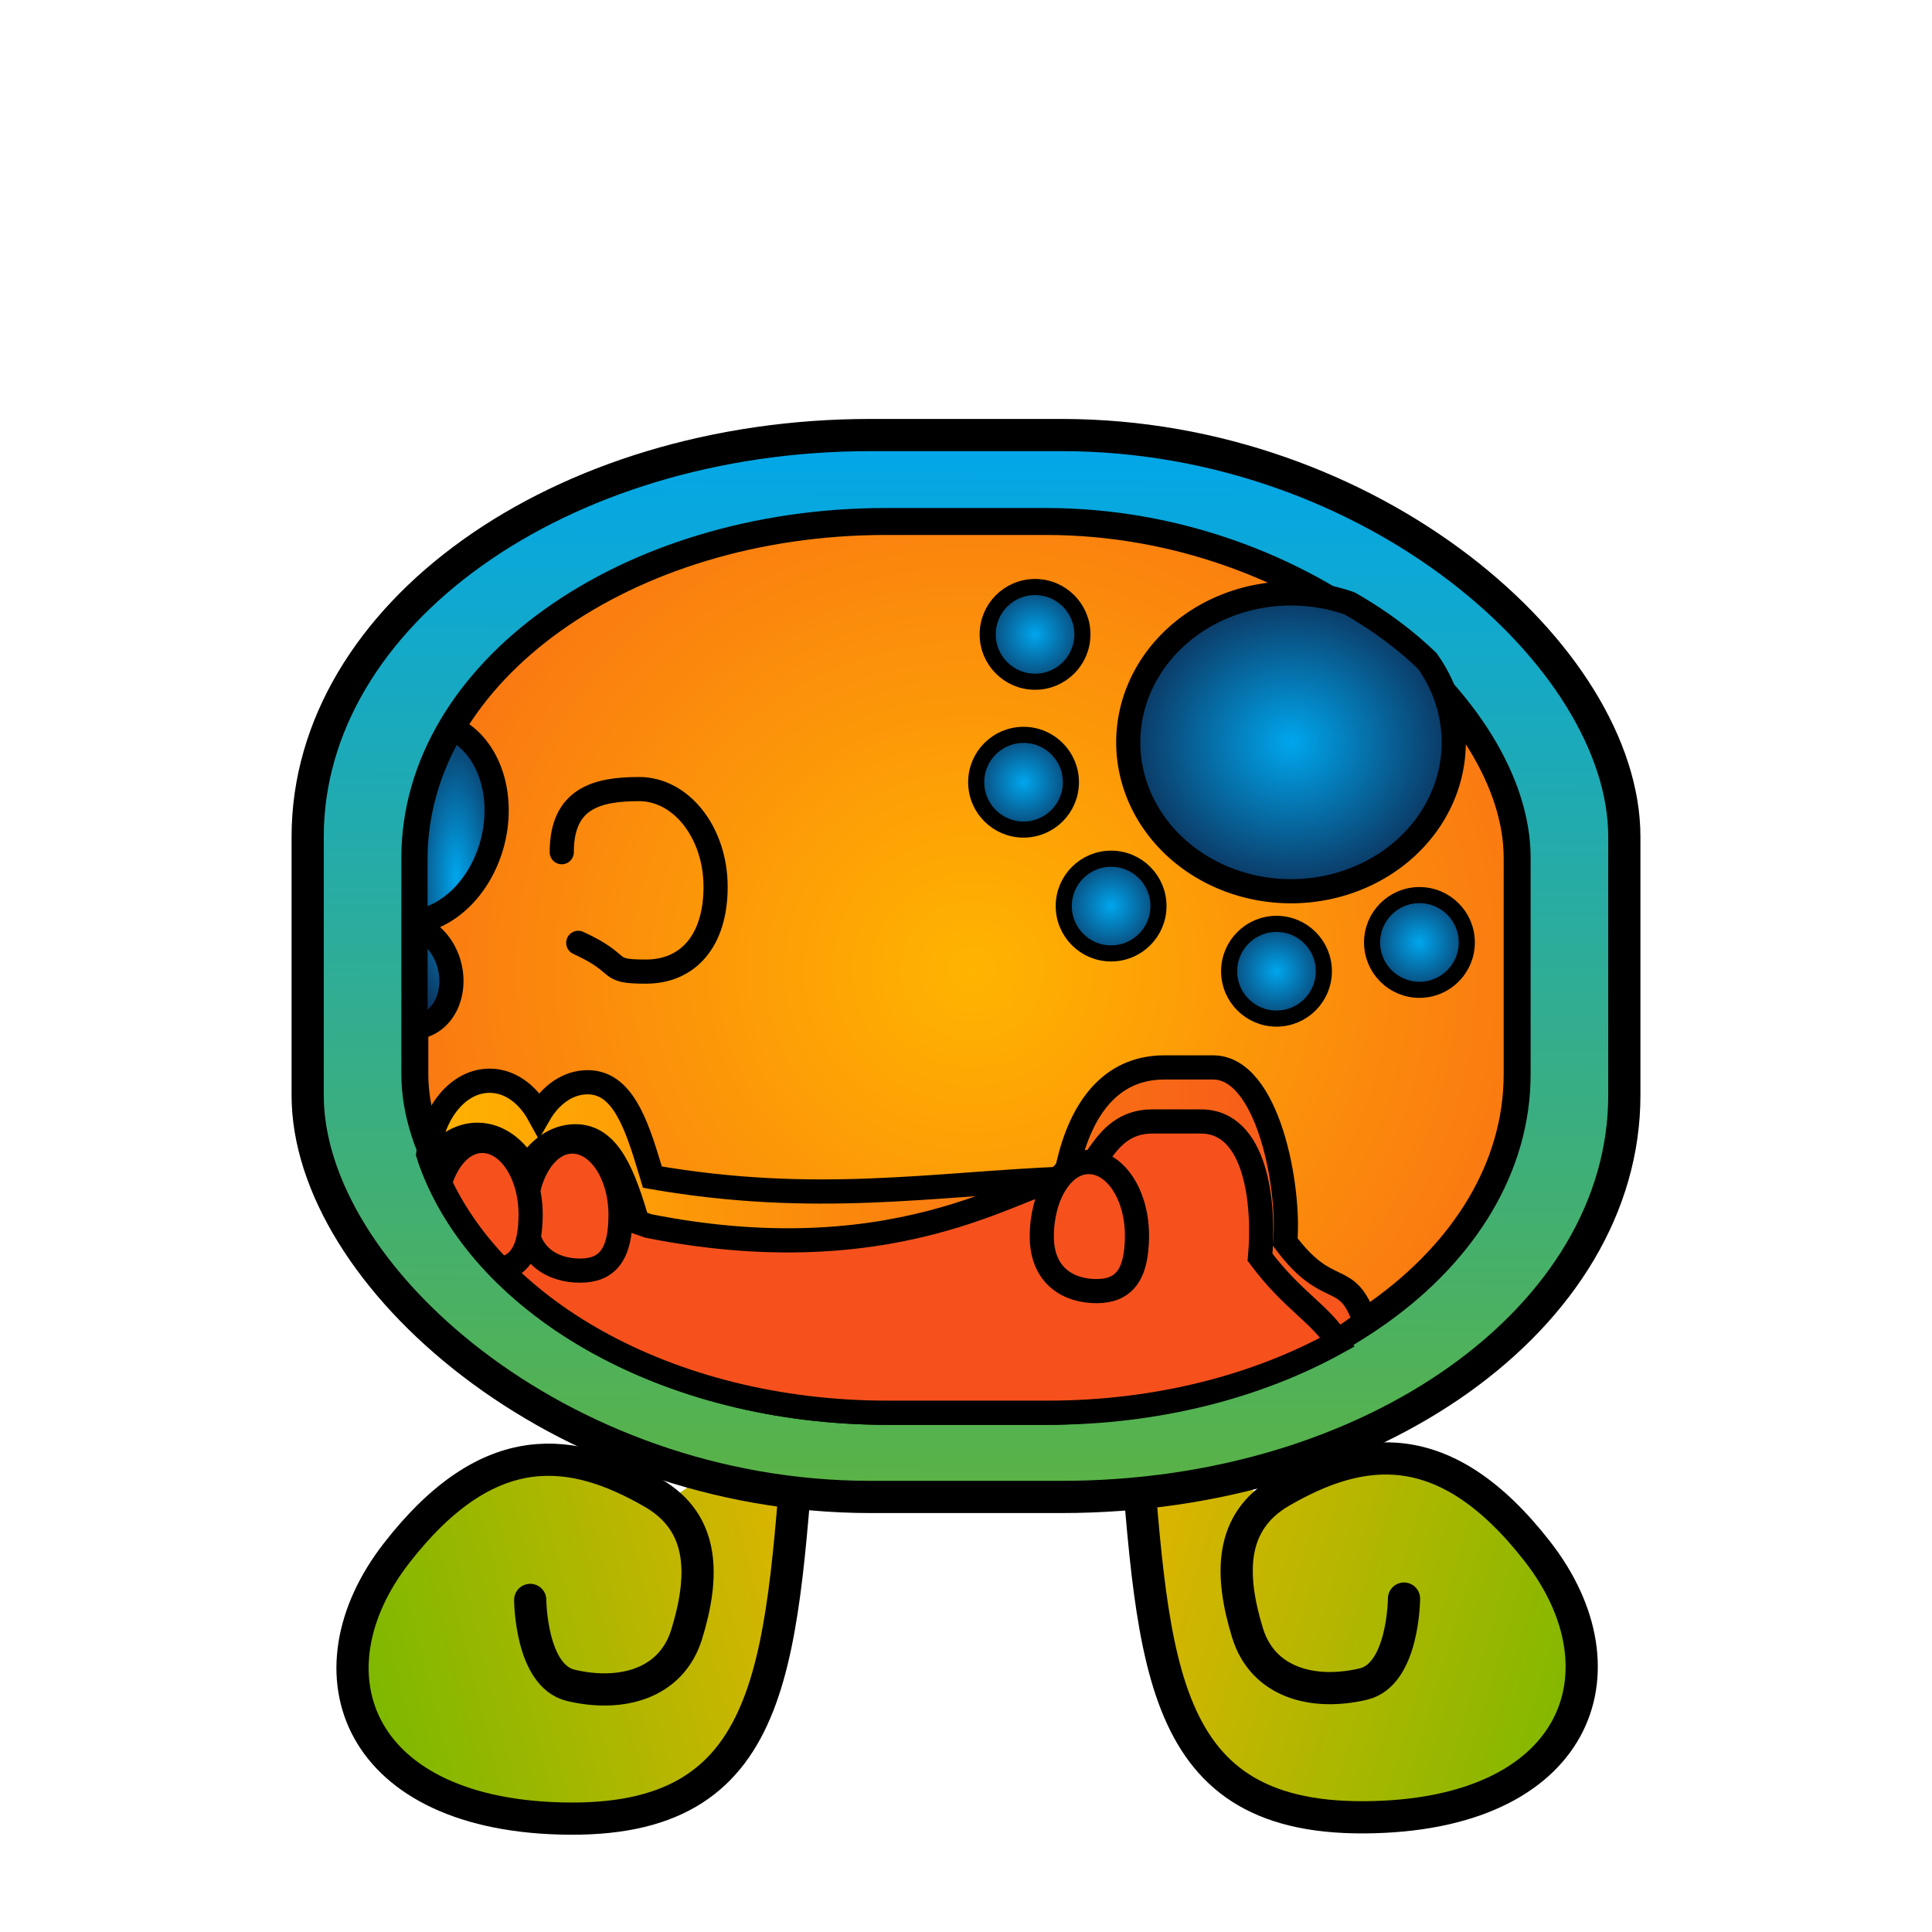 <?xml version="1.0" encoding="UTF-8" standalone="no"?>
<!-- Created with Inkscape (http://www.inkscape.org/) -->

<svg
   width="1200"
   height="1200"
   viewBox="0 0 317.5 317.5"
   version="1.1"
   id="svg5"
   inkscape:version="1.1 (c4e8f9e, 2021-05-24)"
   sodipodi:docname="nawal_E.svg"
   inkscape:export-filename="/home/alex/Documentos/Jax/Calendario/nawal_KAT.png"
   inkscape:export-xdpi="192"
   inkscape:export-ydpi="192"
   xmlns:inkscape="http://www.inkscape.org/namespaces/inkscape"
   xmlns:sodipodi="http://sodipodi.sourceforge.net/DTD/sodipodi-0.dtd"
   xmlns:xlink="http://www.w3.org/1999/xlink"
   xmlns="http://www.w3.org/2000/svg"
   xmlns:svg="http://www.w3.org/2000/svg">
  <sodipodi:namedview
     id="namedview7"
     pagecolor="#ffffff"
     bordercolor="#666666"
     borderopacity="1.0"
     inkscape:pageshadow="2"
     inkscape:pageopacity="0.0"
     inkscape:pagecheckerboard="0"
     inkscape:document-units="px"
     showgrid="false"
     showguides="true"
     inkscape:guide-bbox="true"
     inkscape:snap-page="true"
     inkscape:snap-object-midpoints="true"
     inkscape:zoom="1"
     inkscape:cx="598.5"
     inkscape:cy="519.5"
     inkscape:window-width="1920"
     inkscape:window-height="1016"
     inkscape:window-x="0"
     inkscape:window-y="27"
     inkscape:window-maximized="1"
     inkscape:current-layer="layer1"
     inkscape:snap-bbox="true"
     inkscape:snap-bbox-edge-midpoints="false"
     inkscape:bbox-paths="true"
     inkscape:snap-global="false"
     inkscape:lockguides="true">
    <sodipodi:guide
       position="158.75,317.5"
       orientation="-1,0"
       id="guide846"
       inkscape:label=""
       inkscape:locked="true"
       inkscape:color="rgb(0,0,255)" />
    <sodipodi:guide
       position="0,158.75"
       orientation="0,1"
       id="guide928"
       inkscape:label=""
       inkscape:locked="true"
       inkscape:color="rgb(0,0,255)" />
    <sodipodi:guide
       position="131.712,44.458"
       orientation="1,0"
       id="guide1822"
       inkscape:locked="true" />
    <sodipodi:guide
       position="60.067,45.405"
       orientation="1,0"
       id="guide1872"
       inkscape:locked="true" />
    <sodipodi:guide
       position="256.807,71.495"
       orientation="1,0"
       id="guide1874"
       inkscape:locked="true" />
    <sodipodi:guide
       position="159.37,16.031"
       orientation="0,-1"
       id="guide2734"
       inkscape:locked="true" />
  </sodipodi:namedview>
  <defs
     id="defs2">
    <linearGradient
       inkscape:collect="always"
       id="linearGradient32214">
      <stop
         style="stop-color:#00a6ed;stop-opacity:1"
         offset="0"
         id="stop32210" />
      <stop
         style="stop-color:#0d2c54;stop-opacity:1"
         offset="1"
         id="stop32212" />
    </linearGradient>
    <linearGradient
       inkscape:collect="always"
       id="linearGradient15527">
      <stop
         style="stop-color:#7fb800;stop-opacity:1"
         offset="0"
         id="stop15523" />
      <stop
         style="stop-color:#ffb400;stop-opacity:1"
         offset="1"
         id="stop15525" />
    </linearGradient>
    <linearGradient
       inkscape:collect="always"
       id="linearGradient14332">
      <stop
         style="stop-color:#ffb400;stop-opacity:1"
         offset="0"
         id="stop14328" />
      <stop
         style="stop-color:#f6511d;stop-opacity:1"
         offset="1"
         id="stop14330" />
    </linearGradient>
    <linearGradient
       inkscape:collect="always"
       id="linearGradient10006">
      <stop
         style="stop-color:#7fb800;stop-opacity:1"
         offset="0"
         id="stop10002" />
      <stop
         style="stop-color:#00a6ed;stop-opacity:1"
         offset="1"
         id="stop10004" />
    </linearGradient>
    <linearGradient
       inkscape:collect="always"
       xlink:href="#linearGradient15527"
       id="linearGradient10704"
       x1="60.067"
       y1="272.095"
       x2="158.75"
       y2="247.065"
       gradientUnits="userSpaceOnUse" />
    <linearGradient
       inkscape:collect="always"
       xlink:href="#linearGradient15527"
       id="linearGradient12824"
       x1="262.563"
       y1="278.381"
       x2="158.75"
       y2="247.065"
       gradientUnits="userSpaceOnUse" />
    <linearGradient
       inkscape:collect="always"
       xlink:href="#linearGradient15527"
       id="linearGradient13198"
       x1="158.75"
       y1="301.469"
       x2="158.75"
       y2="247.065"
       gradientUnits="userSpaceOnUse" />
    <radialGradient
       inkscape:collect="always"
       xlink:href="#linearGradient14332"
       id="radialGradient13686"
       cx="158.75"
       cy="247.065"
       fx="158.75"
       fy="247.065"
       r="18.95"
       gradientTransform="matrix(-5.6634511e-7,2.024,-0.654,0,320.218,-74.196)"
       gradientUnits="userSpaceOnUse" />
    <radialGradient
       inkscape:collect="always"
       xlink:href="#linearGradient14332"
       id="radialGradient998"
       cx="159.835"
       cy="159.656"
       fx="159.835"
       fy="159.656"
       r="92.79"
       gradientTransform="matrix(1.684,-1.1728265e-8,0,1.622,-109.36,-99.529)"
       gradientUnits="userSpaceOnUse" />
    <linearGradient
       inkscape:collect="always"
       xlink:href="#linearGradient10006"
       id="linearGradient900"
       gradientUnits="userSpaceOnUse"
       x1="158.08"
       y1="317.5"
       x2="159.09"
       y2="68.849" />
    <linearGradient
       inkscape:collect="always"
       xlink:href="#linearGradient14332"
       id="linearGradient27051"
       x1="257.912"
       y1="769.024"
       x2="855.148"
       y2="769.024"
       gradientUnits="userSpaceOnUse" />
    <radialGradient
       inkscape:collect="always"
       xlink:href="#linearGradient32214"
       id="radialGradient32216"
       cx="212.16"
       cy="121.994"
       fx="212.16"
       fy="121.994"
       r="28.73"
       gradientTransform="matrix(1,0,0,0.921,0,9.667)"
       gradientUnits="userSpaceOnUse" />
    <radialGradient
       inkscape:collect="always"
       xlink:href="#linearGradient32214"
       id="radialGradient36525"
       cx="282.841"
       cy="543.49"
       fx="282.841"
       fy="543.49"
       r="32.673"
       gradientTransform="matrix(1,0,0,3.111,0,-1147.187)"
       gradientUnits="userSpaceOnUse" />
    <radialGradient
       inkscape:collect="always"
       xlink:href="#linearGradient32214"
       id="radialGradient38235"
       cx="87.984"
       cy="41.644"
       fx="87.984"
       fy="41.644"
       r="9.766"
       gradientUnits="userSpaceOnUse"
       gradientTransform="translate(82.114,62.608)" />
    <radialGradient
       inkscape:collect="always"
       xlink:href="#linearGradient32214"
       id="radialGradient38337"
       gradientUnits="userSpaceOnUse"
       gradientTransform="translate(80.224,86.903)"
       cx="87.984"
       cy="41.644"
       fx="87.984"
       fy="41.644"
       r="9.766" />
    <radialGradient
       inkscape:collect="always"
       xlink:href="#linearGradient32214"
       id="radialGradient38341"
       gradientUnits="userSpaceOnUse"
       gradientTransform="translate(94.612,107.256)"
       cx="87.984"
       cy="41.644"
       fx="87.984"
       fy="41.644"
       r="9.766" />
    <radialGradient
       inkscape:collect="always"
       xlink:href="#linearGradient32214"
       id="radialGradient38345"
       gradientUnits="userSpaceOnUse"
       gradientTransform="translate(121.791,117.966)"
       cx="87.984"
       cy="41.644"
       fx="87.984"
       fy="41.644"
       r="9.766" />
    <radialGradient
       inkscape:collect="always"
       xlink:href="#linearGradient32214"
       id="radialGradient38349"
       gradientUnits="userSpaceOnUse"
       gradientTransform="translate(145.284,113.236)"
       cx="87.984"
       cy="41.644"
       fx="87.984"
       fy="41.644"
       r="9.766" />
  </defs>
  <g
     inkscape:label="Capa 1"
     inkscape:groupmode="layer"
     id="layer1">
    <path
       style="fill:url(#linearGradient12824);fill-opacity:1;stroke:#000000;stroke-width:5.292;stroke-linecap:round;stroke-linejoin:miter;stroke-miterlimit:4;stroke-dasharray:none;stroke-opacity:1"
       d="m 186.156,230.813 c 3.42,40.511 2.846,68.037 38.025,67.839 35.179,-0.198 43.786,-23.99 28.514,-43.639 -15.272,-19.649 -29.085,-17.412 -42.124,-9.884 -8.584,4.956 -8.463,13.723 -5.561,23.201 2.5,8.165 10.725,10.383 19.037,8.425 6.634,-1.563 6.685,-14.046 6.685,-14.046"
       id="path9911"
       sodipodi:nodetypes="czzsssc"
       inkscape:export-filename="/home/alex/Documentos/Jax/Calendario/nawal_E.png"
       inkscape:export-xdpi="192"
       inkscape:export-ydpi="192" />
    <path
       style="fill:url(#linearGradient13198);fill-opacity:1;stroke:#000000;stroke-width:5.292;stroke-linecap:round;stroke-miterlimit:4;stroke-dasharray:none;stroke-opacity:1"
       id="rect2080"
       width="54.444"
       height="85.511"
       x="131.712"
       y="213.312"
       ry="42.755"
       sodipodi:type="rect"
       inkscape:export-filename="/home/alex/Documentos/Jax/Calendario/nawal_E.png"
       inkscape:export-xdpi="192"
       inkscape:export-ydpi="192"
       d="m 158.934,213.312 c 15.081,0 27.222,19.069 27.222,42.755 0,23.687 -12.141,42.755 -27.222,42.755 -15.081,0 -27.222,-19.069 -27.222,-42.755 0,-23.687 12.141,-42.755 27.222,-42.755 z" />
    <path
       style="fill:url(#radialGradient13686);fill-opacity:1;stroke:#000000;stroke-width:5.292;stroke-linecap:round;stroke-miterlimit:4;stroke-dasharray:none;stroke-opacity:1"
       id="rect2261"
       width="32.608"
       height="79.761"
       x="142.446"
       y="207.184"
       ry="39.88"
       sodipodi:type="rect"
       d="m 158.75,207.184 c 9.032,0 16.304,17.787 16.304,39.88 0,22.094 -7.272,39.88 -16.304,39.88 -9.032,0 -16.304,-17.787 -16.304,-39.88 0,-22.094 7.272,-39.88 16.304,-39.88 z"
       inkscape:export-filename="/home/alex/Documentos/Jax/Calendario/nawal_E.png"
       inkscape:export-xdpi="192"
       inkscape:export-ydpi="192" />
    <path
       style="fill:url(#linearGradient10704);fill-opacity:1;stroke:#000000;stroke-width:5.292;stroke-linecap:round;stroke-linejoin:miter;stroke-miterlimit:4;stroke-dasharray:none;stroke-opacity:1"
       d="m 131.712,231.03 c -3.42,40.511 -2.846,68.037 -38.025,67.839 -35.179,-0.198 -43.786,-23.99 -28.514,-43.639 15.272,-19.649 29.085,-17.412 42.124,-9.884 8.584,4.956 8.463,13.723 5.561,23.201 -2.5,8.165 -10.725,10.383 -19.037,8.425 -6.634,-1.563 -6.685,-14.046 -6.685,-14.046"
       id="path4161"
       sodipodi:nodetypes="czzsssc"
       inkscape:export-filename="/home/alex/Documentos/Jax/Calendario/nawal_E.png"
       inkscape:export-xdpi="192"
       inkscape:export-ydpi="192" />
    <rect
       style="fill:url(#linearGradient900);fill-opacity:1;stroke:#000000;stroke-width:5.292;stroke-linecap:round;stroke-miterlimit:4;stroke-dasharray:none;stroke-opacity:1"
       id="rect898"
       width="216.376"
       height="174.509"
       x="50.562"
       y="71.495"
       ry="66.009"
       rx="92.476"
       inkscape:export-filename="/home/alex/Documentos/Jax/Calendario/nawal_E.png"
       inkscape:export-xdpi="192"
       inkscape:export-ydpi="192" />
    <rect
       style="fill:url(#radialGradient998);fill-opacity:1;stroke:#000000;stroke-width:4.43;stroke-linecap:round;stroke-miterlimit:4;stroke-dasharray:none;stroke-opacity:1"
       id="rect2654"
       width="181.15"
       height="146.1"
       x="68.175"
       y="85.7"
       ry="55.263"
       rx="77.421"
       inkscape:export-filename="/home/alex/Documentos/Jax/Calendario/nawal_E.png"
       inkscape:export-xdpi="192"
       inkscape:export-ydpi="192" />
    <rect
       style="fill:#f6511d;fill-opacity:1;stroke:#000000;stroke-width:5.292;stroke-linecap:round;stroke-miterlimit:4;stroke-dasharray:none;stroke-opacity:1"
       id="rect16171"
       width="28.529"
       height="35.179"
       x="-56.648"
       y="21.243"
       ry="14.265" />
    <rect
       style="fill:#ffb400;fill-opacity:1;stroke:#000000;stroke-width:5.292;stroke-linecap:round;stroke-miterlimit:4;stroke-dasharray:none;stroke-opacity:1"
       id="rect16171-7"
       width="28.529"
       height="35.179"
       x="-56.648"
       y="56.422"
       ry="14.265" />
    <rect
       style="fill:#00a6ed;fill-opacity:1;stroke:#000000;stroke-width:5.292;stroke-linecap:round;stroke-miterlimit:4;stroke-dasharray:none;stroke-opacity:1"
       id="rect16171-3"
       width="28.529"
       height="35.179"
       x="-56.648"
       y="91.601"
       ry="14.265" />
    <rect
       style="fill:#7fb800;fill-opacity:1;stroke:#000000;stroke-width:5.292;stroke-linecap:round;stroke-miterlimit:4;stroke-dasharray:none;stroke-opacity:1"
       id="rect16171-6"
       width="28.529"
       height="35.179"
       x="-56.648"
       y="126.781"
       ry="14.265" />
    <rect
       style="fill:#0d2c54;fill-opacity:1;stroke:#000000;stroke-width:5.292;stroke-linecap:round;stroke-miterlimit:4;stroke-dasharray:none;stroke-opacity:1"
       id="rect16171-5"
       width="28.529"
       height="35.179"
       x="-56.648"
       y="161.96"
       ry="14.265" />
    <path
       id="path16639"
       style="fill:url(#radialGradient32216);fill-opacity:1;stroke:#000000;stroke-width:3.969;stroke-linecap:round;stroke-miterlimit:4;stroke-dasharray:none;stroke-opacity:1"
       d="m 212.16,97.525 a 26.746,24.469 0 0 0 -26.745,24.469 26.746,24.469 0 0 0 26.745,24.469 26.746,24.469 0 0 0 26.746,-24.469 26.746,24.469 0 0 0 -4.345,-13.367 c -3.659,-3.531 -7.945,-6.707 -12.74,-9.449 a 26.746,24.469 0 0 0 -9.661,-1.653 z"
       inkscape:export-filename="/home/alex/Documentos/Jax/Calendario/nawal_E.png"
       inkscape:export-xdpi="192"
       inkscape:export-ydpi="192" />
    <path
       id="rect18639"
       style="fill:url(#linearGradient27051);fill-opacity:1;stroke:#000000;stroke-width:15;stroke-linecap:round;stroke-miterlimit:4;stroke-dasharray:none;stroke-opacity:1"
       d="m 722.068,661.955 c -34.13,0 -51.799,26.859 -59.546,60.098 l -2.059,8.836 c -82.826,3.404 -154.375,16.685 -255.889,-0.897 l -1.683,-5.607 c -8.48,-28.252 -17.165,-53.244 -38.486,-53.244 -12.231,0 -23.085,7.822 -30.125,20.053 -7.018,-12.771 -18.118,-20.994 -30.66,-20.994 -19.417,0 -35.382,19.698 -38.08,45.494 30.467,92.187 146.029,160.4 284.746,160.4 h 99.43 c 60.953,0 157.066,-22.777 196.698,-56.635 -11.215,-33.048 -22.209,-12.802 -49.406,-49.269 3.067,-33.817 -10.573,-108.235 -44.703,-108.235 z"
       transform="scale(0.265)"
       sodipodi:nodetypes="ssccsscscssccss"
       inkscape:export-filename="/home/alex/Documentos/Jax/Calendario/nawal_E.png"
       inkscape:export-xdpi="192"
       inkscape:export-ydpi="192" />
    <path
       id="path21015"
       style="fill:#f6511d;fill-opacity:1;stroke:#000000;stroke-width:15;stroke-linecap:round;stroke-miterlimit:4;stroke-dasharray:none;stroke-opacity:1"
       d="m 714.518,695.469 c -34.13,0 -34.84,41.181 -54.111,36.056 -19.271,-5.125 -95.81,61.06 -258.283,28.756 l -6.783,-2.383 c -8.48,-28.252 -17.165,-53.244 -38.486,-53.244 -12.231,0 -23.085,7.822 -30.125,20.053 -7.018,-12.771 -18.118,-20.994 -30.66,-20.994 -11.368,0 -21.546,6.758 -28.578,17.531 33.194,89.36 146.878,154.85 282.795,154.85 h 99.43 c 67.916,0 130.275,-16.358 179.824,-43.867 -10.142,-17.151 -27.813,-25.296 -48.139,-52.551 3.067,-33.817 -2.517,-84.207 -36.646,-84.207 z"
       transform="scale(0.265)"
       sodipodi:nodetypes="scccscscssccss"
       inkscape:export-filename="/home/alex/Documentos/Jax/Calendario/nawal_E.png"
       inkscape:export-xdpi="192"
       inkscape:export-ydpi="192" />
    <path
       id="path21648"
       style="fill:#f6511d;stroke:#000000;stroke-width:3.969;stroke-linecap:round;fill-opacity:1"
       d="m 186.848,203.033 c 0,6.664 -2.282,9.147 -6.663,9.147 -4.381,0 -8.979,-2.335 -8.979,-8.999 0,-6.664 3.327,-12.214 7.709,-12.214 4.381,-1e-5 7.933,5.402 7.933,12.066 z"
       sodipodi:nodetypes="sssss"
       inkscape:export-filename="/home/alex/Documentos/Jax/Calendario/nawal_E.png"
       inkscape:export-xdpi="192"
       inkscape:export-ydpi="192" />
    <path
       id="path22763"
       style="fill:url(#radialGradient36525);fill-opacity:1.0;stroke:#000000;stroke-width:15;stroke-linecap:round;stroke-miterlimit:4;stroke-dasharray:none;stroke-opacity:1"
       d="M 280.459 451.561 C 265.779 476.503 257.668 503.938 257.668 532.775 L 257.668 571.654 A 49.104 62.885 14.404 0 0 305.484 522.174 A 49.104 62.885 14.404 0 0 280.459 451.561 z M 257.668 574.518 L 257.668 636.998 A 32.278 26.358 75.204 0 0 262.977 635.889 A 32.278 26.358 75.204 0 0 278.068 596.49 A 32.278 26.358 75.204 0 0 257.668 574.518 z "
       transform="scale(0.265)"
       inkscape:export-filename="/home/alex/Documentos/Jax/Calendario/nawal_E.png"
       inkscape:export-xdpi="192"
       inkscape:export-ydpi="192" />
    <path
       id="path23594"
       style="fill:#f6511d;stroke:#000000;stroke-width:3.969;stroke-linecap:round;fill-opacity:1"
       d="m 101.979,199.665 c 0,6.664 -2.282,9.147 -6.663,9.147 -4.381,0 -8.979,-2.335 -8.979,-8.999 0,-6.664 3.327,-12.214 7.709,-12.214 4.381,-1e-5 7.933,5.402 7.933,12.066 z"
       sodipodi:nodetypes="sssss"
       inkscape:export-filename="/home/alex/Documentos/Jax/Calendario/nawal_E.png"
       inkscape:export-xdpi="192"
       inkscape:export-ydpi="192" />
    <path
       id="path23596"
       style="fill:#f6511d;stroke:#000000;stroke-width:15;stroke-linecap:round;fill-opacity:1"
       d="M 299.078 707.52 C 287.205 707.519 277.38 718.305 272.77 733.693 C 281.746 752.91 294.503 770.861 310.436 787.109 C 322.707 784.717 329.061 774.743 329.061 753.125 C 329.061 727.938 315.638 707.519 299.078 707.52 z "
       transform="scale(0.265)"
       inkscape:export-filename="/home/alex/Documentos/Jax/Calendario/nawal_E.png"
       inkscape:export-xdpi="192"
       inkscape:export-ydpi="192" />
    <path
       id="path36585"
       style="fill:none;stroke:#000000;stroke-width:3.969;stroke-linecap:round"
       d="m 92.317,140.049 c -3e-6,-8.869 5.784,-10.373 12.721,-10.373 6.937,0 12.561,7.19 12.561,16.059 0,8.869 -4.52,13.937 -11.457,13.937 -6.937,0 -3.242,-1.121 -11.117,-4.726"
       sodipodi:nodetypes="csssc"
       inkscape:export-filename="/home/alex/Documentos/Jax/Calendario/nawal_E.png"
       inkscape:export-xdpi="192"
       inkscape:export-ydpi="192" />
    <circle
       style="fill:url(#radialGradient38235);fill-opacity:1;stroke:#000000;stroke-width:2.646;stroke-linecap:round;stroke-miterlimit:4;stroke-dasharray:none;stroke-opacity:1"
       id="path38225"
       cx="170.098"
       cy="104.252"
       r="7.782"
       inkscape:export-filename="/home/alex/Documentos/Jax/Calendario/nawal_E.png"
       inkscape:export-xdpi="192"
       inkscape:export-ydpi="192" />
    <circle
       style="fill:url(#radialGradient38337);fill-opacity:1;stroke:#000000;stroke-width:2.646;stroke-linecap:round;stroke-miterlimit:4;stroke-dasharray:none;stroke-opacity:1"
       id="circle38335"
       cx="168.208"
       cy="128.547"
       r="7.782"
       inkscape:export-filename="/home/alex/Documentos/Jax/Calendario/nawal_E.png"
       inkscape:export-xdpi="192"
       inkscape:export-ydpi="192" />
    <circle
       style="fill:url(#radialGradient38341);fill-opacity:1;stroke:#000000;stroke-width:2.646;stroke-linecap:round;stroke-miterlimit:4;stroke-dasharray:none;stroke-opacity:1"
       id="circle38339"
       cx="182.596"
       cy="148.9"
       r="7.782"
       inkscape:export-filename="/home/alex/Documentos/Jax/Calendario/nawal_E.png"
       inkscape:export-xdpi="192"
       inkscape:export-ydpi="192" />
    <circle
       style="fill:url(#radialGradient38345);fill-opacity:1;stroke:#000000;stroke-width:2.646;stroke-linecap:round;stroke-miterlimit:4;stroke-dasharray:none;stroke-opacity:1"
       id="circle38343"
       cx="209.776"
       cy="159.61"
       r="7.782"
       inkscape:export-filename="/home/alex/Documentos/Jax/Calendario/nawal_E.png"
       inkscape:export-xdpi="192"
       inkscape:export-ydpi="192" />
    <circle
       style="fill:url(#radialGradient38349);fill-opacity:1;stroke:#000000;stroke-width:2.646;stroke-linecap:round;stroke-miterlimit:4;stroke-dasharray:none;stroke-opacity:1"
       id="circle38347"
       cx="233.268"
       cy="154.88"
       r="7.782"
       inkscape:export-filename="/home/alex/Documentos/Jax/Calendario/nawal_E.png"
       inkscape:export-xdpi="192"
       inkscape:export-ydpi="192" />
  </g>
</svg>
